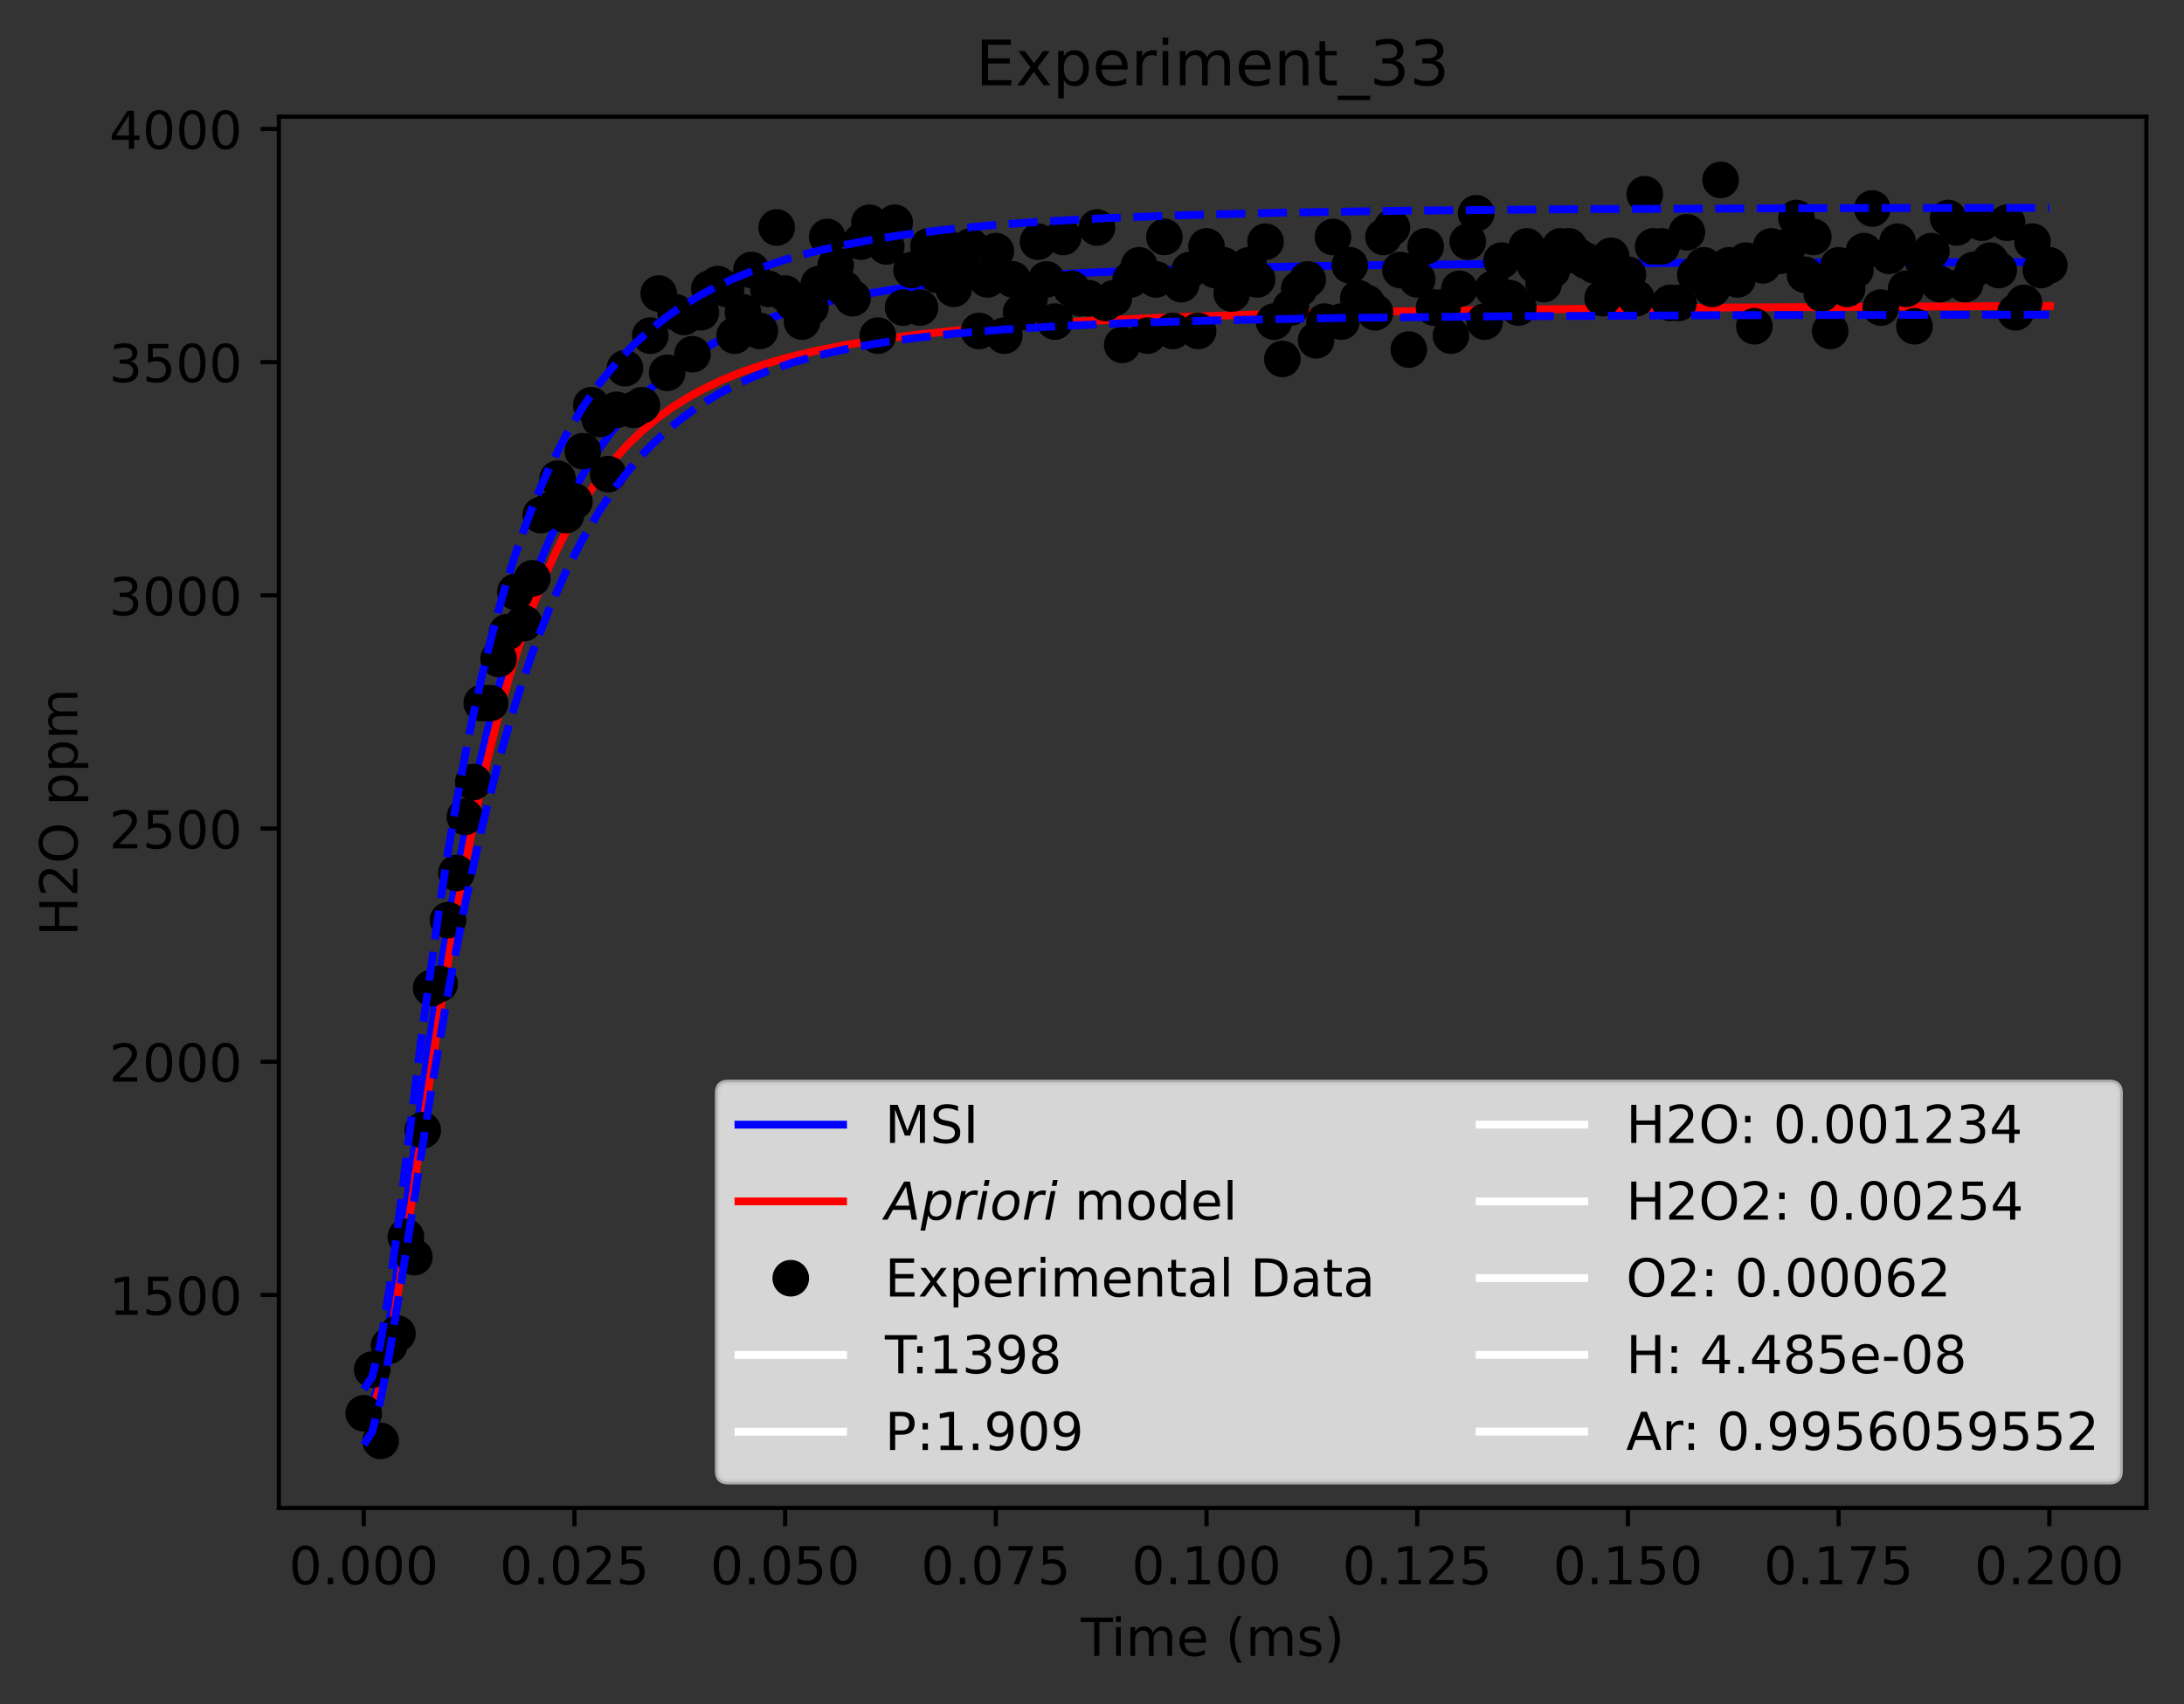<?xml version="1.0" encoding="utf-8" standalone="no"?>
<!DOCTYPE svg PUBLIC "-//W3C//DTD SVG 1.1//EN"
  "http://www.w3.org/Graphics/SVG/1.1/DTD/svg11.dtd">
<!-- Created with matplotlib (https://matplotlib.org/) -->
<svg height="325.986pt" version="1.1" viewBox="0 0 417.648 325.986" width="417.648pt" xmlns="http://www.w3.org/2000/svg" xmlns:xlink="http://www.w3.org/1999/xlink">
 <rect x="0" y="0" width="417.648" height="325.986" fill="#333333" stroke="none"/>
 <defs>
  <style type="text/css">*{stroke-linecap:butt;stroke-linejoin:round;}</style>
 </defs>
 <g id="figure_1">
  <g id="patch_1">
   <path d="M 0 325.986 
L 417.648 325.986 
L 417.648 0 
L 0 0 
z
" style="fill:none;"/>
  </g>
  <g id="axes_1">
   <g id="patch_2">
    <path d="M 53.328 288.43 
L 410.448 288.43 
L 410.448 22.318 
L 53.328 22.318 
z
" style="fill:none;"/>
   </g>
   <g id="matplotlib.axis_1">
    <g id="xtick_1">
     <g id="line2d_1">
      <defs>
       <path d="M 0 0 
L 0 3.5 
" id="m981da19dd2" style="stroke:#000000;stroke-width:0.8;"/>
      </defs>
      <g>
       <use style="stroke:#000000;stroke-width:0.8;" x="69.561" xlink:href="#m981da19dd2" y="288.43"/>
      </g>
     </g>
     <g id="text_1">
      <!-- 0.000 -->
      <g transform="translate(55.247 303.029)scale(0.1 -0.1)">
       <defs>
        <path d="M 31.781 66.406 
Q 24.172 66.406 20.328 58.906 
Q 16.5 51.422 16.5 36.375 
Q 16.5 21.391 20.328 13.891 
Q 24.172 6.391 31.781 6.391 
Q 39.453 6.391 43.281 13.891 
Q 47.125 21.391 47.125 36.375 
Q 47.125 51.422 43.281 58.906 
Q 39.453 66.406 31.781 66.406 
z
M 31.781 74.219 
Q 44.047 74.219 50.516 64.516 
Q 56.984 54.828 56.984 36.375 
Q 56.984 17.969 50.516 8.266 
Q 44.047 -1.422 31.781 -1.422 
Q 19.531 -1.422 13.062 8.266 
Q 6.594 17.969 6.594 36.375 
Q 6.594 54.828 13.062 64.516 
Q 19.531 74.219 31.781 74.219 
z
" id="DejaVuSans-48"/>
        <path d="M 10.688 12.406 
L 21 12.406 
L 21 0 
L 10.688 0 
z
" id="DejaVuSans-46"/>
       </defs>
       <use xlink:href="#DejaVuSans-48"/>
       <use x="63.623" xlink:href="#DejaVuSans-46"/>
       <use x="95.41" xlink:href="#DejaVuSans-48"/>
       <use x="159.033" xlink:href="#DejaVuSans-48"/>
       <use x="222.656" xlink:href="#DejaVuSans-48"/>
      </g>
     </g>
    </g>
    <g id="xtick_2">
     <g id="line2d_2">
      <g>
       <use style="stroke:#000000;stroke-width:0.8;" x="109.852" xlink:href="#m981da19dd2" y="288.43"/>
      </g>
     </g>
     <g id="text_2">
      <!-- 0.025 -->
      <g transform="translate(95.538 303.029)scale(0.1 -0.1)">
       <defs>
        <path d="M 19.188 8.297 
L 53.609 8.297 
L 53.609 0 
L 7.328 0 
L 7.328 8.297 
Q 12.938 14.109 22.625 23.891 
Q 32.328 33.688 34.812 36.531 
Q 39.547 41.844 41.422 45.531 
Q 43.312 49.219 43.312 52.781 
Q 43.312 58.594 39.234 62.25 
Q 35.156 65.922 28.609 65.922 
Q 23.969 65.922 18.812 64.312 
Q 13.672 62.703 7.812 59.422 
L 7.812 69.391 
Q 13.766 71.781 18.938 73 
Q 24.125 74.219 28.422 74.219 
Q 39.75 74.219 46.484 68.547 
Q 53.219 62.891 53.219 53.422 
Q 53.219 48.922 51.531 44.891 
Q 49.859 40.875 45.406 35.406 
Q 44.188 33.984 37.641 27.219 
Q 31.109 20.453 19.188 8.297 
z
" id="DejaVuSans-50"/>
        <path d="M 10.797 72.906 
L 49.516 72.906 
L 49.516 64.594 
L 19.828 64.594 
L 19.828 46.734 
Q 21.969 47.469 24.109 47.828 
Q 26.266 48.188 28.422 48.188 
Q 40.625 48.188 47.75 41.5 
Q 54.891 34.812 54.891 23.391 
Q 54.891 11.625 47.562 5.094 
Q 40.234 -1.422 26.906 -1.422 
Q 22.312 -1.422 17.547 -0.641 
Q 12.797 0.141 7.719 1.703 
L 7.719 11.625 
Q 12.109 9.234 16.797 8.062 
Q 21.484 6.891 26.703 6.891 
Q 35.156 6.891 40.078 11.328 
Q 45.016 15.766 45.016 23.391 
Q 45.016 31 40.078 35.438 
Q 35.156 39.891 26.703 39.891 
Q 22.75 39.891 18.812 39.016 
Q 14.891 38.141 10.797 36.281 
z
" id="DejaVuSans-53"/>
       </defs>
       <use xlink:href="#DejaVuSans-48"/>
       <use x="63.623" xlink:href="#DejaVuSans-46"/>
       <use x="95.41" xlink:href="#DejaVuSans-48"/>
       <use x="159.033" xlink:href="#DejaVuSans-50"/>
       <use x="222.656" xlink:href="#DejaVuSans-53"/>
      </g>
     </g>
    </g>
    <g id="xtick_3">
     <g id="line2d_3">
      <g>
       <use style="stroke:#000000;stroke-width:0.8;" x="150.143" xlink:href="#m981da19dd2" y="288.43"/>
      </g>
     </g>
     <g id="text_3">
      <!-- 0.050 -->
      <g transform="translate(135.829 303.029)scale(0.1 -0.1)">
       <use xlink:href="#DejaVuSans-48"/>
       <use x="63.623" xlink:href="#DejaVuSans-46"/>
       <use x="95.41" xlink:href="#DejaVuSans-48"/>
       <use x="159.033" xlink:href="#DejaVuSans-53"/>
       <use x="222.656" xlink:href="#DejaVuSans-48"/>
      </g>
     </g>
    </g>
    <g id="xtick_4">
     <g id="line2d_4">
      <g>
       <use style="stroke:#000000;stroke-width:0.8;" x="190.435" xlink:href="#m981da19dd2" y="288.43"/>
      </g>
     </g>
     <g id="text_4">
      <!-- 0.075 -->
      <g transform="translate(176.121 303.029)scale(0.1 -0.1)">
       <defs>
        <path d="M 8.203 72.906 
L 55.078 72.906 
L 55.078 68.703 
L 28.609 0 
L 18.312 0 
L 43.219 64.594 
L 8.203 64.594 
z
" id="DejaVuSans-55"/>
       </defs>
       <use xlink:href="#DejaVuSans-48"/>
       <use x="63.623" xlink:href="#DejaVuSans-46"/>
       <use x="95.41" xlink:href="#DejaVuSans-48"/>
       <use x="159.033" xlink:href="#DejaVuSans-55"/>
       <use x="222.656" xlink:href="#DejaVuSans-53"/>
      </g>
     </g>
    </g>
    <g id="xtick_5">
     <g id="line2d_5">
      <g>
       <use style="stroke:#000000;stroke-width:0.8;" x="230.726" xlink:href="#m981da19dd2" y="288.43"/>
      </g>
     </g>
     <g id="text_5">
      <!-- 0.100 -->
      <g transform="translate(216.412 303.029)scale(0.1 -0.1)">
       <defs>
        <path d="M 12.406 8.297 
L 28.516 8.297 
L 28.516 63.922 
L 10.984 60.406 
L 10.984 69.391 
L 28.422 72.906 
L 38.281 72.906 
L 38.281 8.297 
L 54.391 8.297 
L 54.391 0 
L 12.406 0 
z
" id="DejaVuSans-49"/>
       </defs>
       <use xlink:href="#DejaVuSans-48"/>
       <use x="63.623" xlink:href="#DejaVuSans-46"/>
       <use x="95.41" xlink:href="#DejaVuSans-49"/>
       <use x="159.033" xlink:href="#DejaVuSans-48"/>
       <use x="222.656" xlink:href="#DejaVuSans-48"/>
      </g>
     </g>
    </g>
    <g id="xtick_6">
     <g id="line2d_6">
      <g>
       <use style="stroke:#000000;stroke-width:0.8;" x="271.017" xlink:href="#m981da19dd2" y="288.43"/>
      </g>
     </g>
     <g id="text_6">
      <!-- 0.125 -->
      <g transform="translate(256.703 303.029)scale(0.1 -0.1)">
       <use xlink:href="#DejaVuSans-48"/>
       <use x="63.623" xlink:href="#DejaVuSans-46"/>
       <use x="95.41" xlink:href="#DejaVuSans-49"/>
       <use x="159.033" xlink:href="#DejaVuSans-50"/>
       <use x="222.656" xlink:href="#DejaVuSans-53"/>
      </g>
     </g>
    </g>
    <g id="xtick_7">
     <g id="line2d_7">
      <g>
       <use style="stroke:#000000;stroke-width:0.8;" x="311.309" xlink:href="#m981da19dd2" y="288.43"/>
      </g>
     </g>
     <g id="text_7">
      <!-- 0.150 -->
      <g transform="translate(296.995 303.029)scale(0.1 -0.1)">
       <use xlink:href="#DejaVuSans-48"/>
       <use x="63.623" xlink:href="#DejaVuSans-46"/>
       <use x="95.41" xlink:href="#DejaVuSans-49"/>
       <use x="159.033" xlink:href="#DejaVuSans-53"/>
       <use x="222.656" xlink:href="#DejaVuSans-48"/>
      </g>
     </g>
    </g>
    <g id="xtick_8">
     <g id="line2d_8">
      <g>
       <use style="stroke:#000000;stroke-width:0.8;" x="351.6" xlink:href="#m981da19dd2" y="288.43"/>
      </g>
     </g>
     <g id="text_8">
      <!-- 0.175 -->
      <g transform="translate(337.286 303.029)scale(0.1 -0.1)">
       <use xlink:href="#DejaVuSans-48"/>
       <use x="63.623" xlink:href="#DejaVuSans-46"/>
       <use x="95.41" xlink:href="#DejaVuSans-49"/>
       <use x="159.033" xlink:href="#DejaVuSans-55"/>
       <use x="222.656" xlink:href="#DejaVuSans-53"/>
      </g>
     </g>
    </g>
    <g id="xtick_9">
     <g id="line2d_9">
      <g>
       <use style="stroke:#000000;stroke-width:0.8;" x="391.891" xlink:href="#m981da19dd2" y="288.43"/>
      </g>
     </g>
     <g id="text_9">
      <!-- 0.200 -->
      <g transform="translate(377.577 303.029)scale(0.1 -0.1)">
       <use xlink:href="#DejaVuSans-48"/>
       <use x="63.623" xlink:href="#DejaVuSans-46"/>
       <use x="95.41" xlink:href="#DejaVuSans-50"/>
       <use x="159.033" xlink:href="#DejaVuSans-48"/>
       <use x="222.656" xlink:href="#DejaVuSans-48"/>
      </g>
     </g>
    </g>
    <g id="text_10">
     <!-- Time (ms) -->
     <g transform="translate(206.689 316.707)scale(0.1 -0.1)">
      <defs>
       <path d="M -0.297 72.906 
L 61.375 72.906 
L 61.375 64.594 
L 35.5 64.594 
L 35.5 0 
L 25.594 0 
L 25.594 64.594 
L -0.297 64.594 
z
" id="DejaVuSans-84"/>
       <path d="M 9.422 54.688 
L 18.406 54.688 
L 18.406 0 
L 9.422 0 
z
M 9.422 75.984 
L 18.406 75.984 
L 18.406 64.594 
L 9.422 64.594 
z
" id="DejaVuSans-105"/>
       <path d="M 52 44.188 
Q 55.375 50.25 60.062 53.125 
Q 64.75 56 71.094 56 
Q 79.641 56 84.281 50.016 
Q 88.922 44.047 88.922 33.016 
L 88.922 0 
L 79.891 0 
L 79.891 32.719 
Q 79.891 40.578 77.094 44.375 
Q 74.312 48.188 68.609 48.188 
Q 61.625 48.188 57.562 43.547 
Q 53.516 38.922 53.516 30.906 
L 53.516 0 
L 44.484 0 
L 44.484 32.719 
Q 44.484 40.625 41.703 44.406 
Q 38.922 48.188 33.109 48.188 
Q 26.219 48.188 22.156 43.531 
Q 18.109 38.875 18.109 30.906 
L 18.109 0 
L 9.078 0 
L 9.078 54.688 
L 18.109 54.688 
L 18.109 46.188 
Q 21.188 51.219 25.484 53.609 
Q 29.781 56 35.688 56 
Q 41.656 56 45.828 52.969 
Q 50 49.953 52 44.188 
z
" id="DejaVuSans-109"/>
       <path d="M 56.203 29.594 
L 56.203 25.203 
L 14.891 25.203 
Q 15.484 15.922 20.484 11.062 
Q 25.484 6.203 34.422 6.203 
Q 39.594 6.203 44.453 7.469 
Q 49.312 8.734 54.109 11.281 
L 54.109 2.781 
Q 49.266 0.734 44.188 -0.344 
Q 39.109 -1.422 33.891 -1.422 
Q 20.797 -1.422 13.156 6.188 
Q 5.516 13.812 5.516 26.812 
Q 5.516 40.234 12.766 48.109 
Q 20.016 56 32.328 56 
Q 43.359 56 49.781 48.891 
Q 56.203 41.797 56.203 29.594 
z
M 47.219 32.234 
Q 47.125 39.594 43.094 43.984 
Q 39.062 48.391 32.422 48.391 
Q 24.906 48.391 20.391 44.141 
Q 15.875 39.891 15.188 32.172 
z
" id="DejaVuSans-101"/>
       <path id="DejaVuSans-32"/>
       <path d="M 31 75.875 
Q 24.469 64.656 21.281 53.656 
Q 18.109 42.672 18.109 31.391 
Q 18.109 20.125 21.312 9.062 
Q 24.516 -2 31 -13.188 
L 23.188 -13.188 
Q 15.875 -1.703 12.234 9.375 
Q 8.594 20.453 8.594 31.391 
Q 8.594 42.281 12.203 53.312 
Q 15.828 64.359 23.188 75.875 
z
" id="DejaVuSans-40"/>
       <path d="M 44.281 53.078 
L 44.281 44.578 
Q 40.484 46.531 36.375 47.5 
Q 32.281 48.484 27.875 48.484 
Q 21.188 48.484 17.844 46.438 
Q 14.5 44.391 14.5 40.281 
Q 14.5 37.156 16.891 35.375 
Q 19.281 33.594 26.516 31.984 
L 29.594 31.297 
Q 39.156 29.25 43.188 25.516 
Q 47.219 21.781 47.219 15.094 
Q 47.219 7.469 41.188 3.016 
Q 35.156 -1.422 24.609 -1.422 
Q 20.219 -1.422 15.453 -0.562 
Q 10.688 0.297 5.422 2 
L 5.422 11.281 
Q 10.406 8.688 15.234 7.391 
Q 20.062 6.109 24.812 6.109 
Q 31.156 6.109 34.562 8.281 
Q 37.984 10.453 37.984 14.406 
Q 37.984 18.062 35.516 20.016 
Q 33.062 21.969 24.703 23.781 
L 21.578 24.516 
Q 13.234 26.266 9.516 29.906 
Q 5.812 33.547 5.812 39.891 
Q 5.812 47.609 11.281 51.797 
Q 16.75 56 26.812 56 
Q 31.781 56 36.172 55.266 
Q 40.578 54.547 44.281 53.078 
z
" id="DejaVuSans-115"/>
       <path d="M 8.016 75.875 
L 15.828 75.875 
Q 23.141 64.359 26.781 53.312 
Q 30.422 42.281 30.422 31.391 
Q 30.422 20.453 26.781 9.375 
Q 23.141 -1.703 15.828 -13.188 
L 8.016 -13.188 
Q 14.5 -2 17.703 9.062 
Q 20.906 20.125 20.906 31.391 
Q 20.906 42.672 17.703 53.656 
Q 14.5 64.656 8.016 75.875 
z
" id="DejaVuSans-41"/>
      </defs>
      <use xlink:href="#DejaVuSans-84"/>
      <use x="57.959" xlink:href="#DejaVuSans-105"/>
      <use x="85.742" xlink:href="#DejaVuSans-109"/>
      <use x="183.154" xlink:href="#DejaVuSans-101"/>
      <use x="244.678" xlink:href="#DejaVuSans-32"/>
      <use x="276.465" xlink:href="#DejaVuSans-40"/>
      <use x="315.479" xlink:href="#DejaVuSans-109"/>
      <use x="412.891" xlink:href="#DejaVuSans-115"/>
      <use x="464.99" xlink:href="#DejaVuSans-41"/>
     </g>
    </g>
   </g>
   <g id="matplotlib.axis_2">
    <g id="ytick_1">
     <g id="line2d_10">
      <defs>
       <path d="M 0 0 
L -3.5 0 
" id="m4798b17d1e" style="stroke:#000000;stroke-width:0.8;"/>
      </defs>
      <g>
       <use style="stroke:#000000;stroke-width:0.8;" x="53.328" xlink:href="#m4798b17d1e" y="247.689"/>
      </g>
     </g>
     <g id="text_11">
      <!-- 1500 -->
      <g transform="translate(20.878 251.488)scale(0.1 -0.1)">
       <use xlink:href="#DejaVuSans-49"/>
       <use x="63.623" xlink:href="#DejaVuSans-53"/>
       <use x="127.246" xlink:href="#DejaVuSans-48"/>
       <use x="190.869" xlink:href="#DejaVuSans-48"/>
      </g>
     </g>
    </g>
    <g id="ytick_2">
     <g id="line2d_11">
      <g>
       <use style="stroke:#000000;stroke-width:0.8;" x="53.328" xlink:href="#m4798b17d1e" y="203.086"/>
      </g>
     </g>
     <g id="text_12">
      <!-- 2000 -->
      <g transform="translate(20.878 206.885)scale(0.1 -0.1)">
       <use xlink:href="#DejaVuSans-50"/>
       <use x="63.623" xlink:href="#DejaVuSans-48"/>
       <use x="127.246" xlink:href="#DejaVuSans-48"/>
       <use x="190.869" xlink:href="#DejaVuSans-48"/>
      </g>
     </g>
    </g>
    <g id="ytick_3">
     <g id="line2d_12">
      <g>
       <use style="stroke:#000000;stroke-width:0.8;" x="53.328" xlink:href="#m4798b17d1e" y="158.482"/>
      </g>
     </g>
     <g id="text_13">
      <!-- 2500 -->
      <g transform="translate(20.878 162.282)scale(0.1 -0.1)">
       <use xlink:href="#DejaVuSans-50"/>
       <use x="63.623" xlink:href="#DejaVuSans-53"/>
       <use x="127.246" xlink:href="#DejaVuSans-48"/>
       <use x="190.869" xlink:href="#DejaVuSans-48"/>
      </g>
     </g>
    </g>
    <g id="ytick_4">
     <g id="line2d_13">
      <g>
       <use style="stroke:#000000;stroke-width:0.8;" x="53.328" xlink:href="#m4798b17d1e" y="113.879"/>
      </g>
     </g>
     <g id="text_14">
      <!-- 3000 -->
      <g transform="translate(20.878 117.678)scale(0.1 -0.1)">
       <defs>
        <path d="M 40.578 39.312 
Q 47.656 37.797 51.625 33 
Q 55.609 28.219 55.609 21.188 
Q 55.609 10.406 48.188 4.484 
Q 40.766 -1.422 27.094 -1.422 
Q 22.516 -1.422 17.656 -0.516 
Q 12.797 0.391 7.625 2.203 
L 7.625 11.719 
Q 11.719 9.328 16.594 8.109 
Q 21.484 6.891 26.812 6.891 
Q 36.078 6.891 40.938 10.547 
Q 45.797 14.203 45.797 21.188 
Q 45.797 27.641 41.281 31.266 
Q 36.766 34.906 28.719 34.906 
L 20.219 34.906 
L 20.219 43.016 
L 29.109 43.016 
Q 36.375 43.016 40.234 45.922 
Q 44.094 48.828 44.094 54.297 
Q 44.094 59.906 40.109 62.906 
Q 36.141 65.922 28.719 65.922 
Q 24.656 65.922 20.016 65.031 
Q 15.375 64.156 9.812 62.312 
L 9.812 71.094 
Q 15.438 72.656 20.344 73.438 
Q 25.25 74.219 29.594 74.219 
Q 40.828 74.219 47.359 69.109 
Q 53.906 64.016 53.906 55.328 
Q 53.906 49.266 50.438 45.094 
Q 46.969 40.922 40.578 39.312 
z
" id="DejaVuSans-51"/>
       </defs>
       <use xlink:href="#DejaVuSans-51"/>
       <use x="63.623" xlink:href="#DejaVuSans-48"/>
       <use x="127.246" xlink:href="#DejaVuSans-48"/>
       <use x="190.869" xlink:href="#DejaVuSans-48"/>
      </g>
     </g>
    </g>
    <g id="ytick_5">
     <g id="line2d_14">
      <g>
       <use style="stroke:#000000;stroke-width:0.8;" x="53.328" xlink:href="#m4798b17d1e" y="69.276"/>
      </g>
     </g>
     <g id="text_15">
      <!-- 3500 -->
      <g transform="translate(20.878 73.075)scale(0.1 -0.1)">
       <use xlink:href="#DejaVuSans-51"/>
       <use x="63.623" xlink:href="#DejaVuSans-53"/>
       <use x="127.246" xlink:href="#DejaVuSans-48"/>
       <use x="190.869" xlink:href="#DejaVuSans-48"/>
      </g>
     </g>
    </g>
    <g id="ytick_6">
     <g id="line2d_15">
      <g>
       <use style="stroke:#000000;stroke-width:0.8;" x="53.328" xlink:href="#m4798b17d1e" y="24.673"/>
      </g>
     </g>
     <g id="text_16">
      <!-- 4000 -->
      <g transform="translate(20.878 28.472)scale(0.1 -0.1)">
       <defs>
        <path d="M 37.797 64.312 
L 12.891 25.391 
L 37.797 25.391 
z
M 35.203 72.906 
L 47.609 72.906 
L 47.609 25.391 
L 58.016 25.391 
L 58.016 17.188 
L 47.609 17.188 
L 47.609 0 
L 37.797 0 
L 37.797 17.188 
L 4.891 17.188 
L 4.891 26.703 
z
" id="DejaVuSans-52"/>
       </defs>
       <use xlink:href="#DejaVuSans-52"/>
       <use x="63.623" xlink:href="#DejaVuSans-48"/>
       <use x="127.246" xlink:href="#DejaVuSans-48"/>
       <use x="190.869" xlink:href="#DejaVuSans-48"/>
      </g>
     </g>
    </g>
    <g id="text_17">
     <!-- H2O ppm -->
     <g transform="translate(14.798 179.059)rotate(-90)scale(0.1 -0.1)">
      <defs>
       <path d="M 9.812 72.906 
L 19.672 72.906 
L 19.672 43.016 
L 55.516 43.016 
L 55.516 72.906 
L 65.375 72.906 
L 65.375 0 
L 55.516 0 
L 55.516 34.719 
L 19.672 34.719 
L 19.672 0 
L 9.812 0 
z
" id="DejaVuSans-72"/>
       <path d="M 39.406 66.219 
Q 28.656 66.219 22.328 58.203 
Q 16.016 50.203 16.016 36.375 
Q 16.016 22.609 22.328 14.594 
Q 28.656 6.594 39.406 6.594 
Q 50.141 6.594 56.422 14.594 
Q 62.703 22.609 62.703 36.375 
Q 62.703 50.203 56.422 58.203 
Q 50.141 66.219 39.406 66.219 
z
M 39.406 74.219 
Q 54.734 74.219 63.906 63.938 
Q 73.094 53.656 73.094 36.375 
Q 73.094 19.141 63.906 8.859 
Q 54.734 -1.422 39.406 -1.422 
Q 24.031 -1.422 14.812 8.828 
Q 5.609 19.094 5.609 36.375 
Q 5.609 53.656 14.812 63.938 
Q 24.031 74.219 39.406 74.219 
z
" id="DejaVuSans-79"/>
       <path d="M 18.109 8.203 
L 18.109 -20.797 
L 9.078 -20.797 
L 9.078 54.688 
L 18.109 54.688 
L 18.109 46.391 
Q 20.953 51.266 25.266 53.625 
Q 29.594 56 35.594 56 
Q 45.562 56 51.781 48.094 
Q 58.016 40.188 58.016 27.297 
Q 58.016 14.406 51.781 6.484 
Q 45.562 -1.422 35.594 -1.422 
Q 29.594 -1.422 25.266 0.953 
Q 20.953 3.328 18.109 8.203 
z
M 48.688 27.297 
Q 48.688 37.203 44.609 42.844 
Q 40.531 48.484 33.406 48.484 
Q 26.266 48.484 22.188 42.844 
Q 18.109 37.203 18.109 27.297 
Q 18.109 17.391 22.188 11.75 
Q 26.266 6.109 33.406 6.109 
Q 40.531 6.109 44.609 11.75 
Q 48.688 17.391 48.688 27.297 
z
" id="DejaVuSans-112"/>
      </defs>
      <use xlink:href="#DejaVuSans-72"/>
      <use x="75.195" xlink:href="#DejaVuSans-50"/>
      <use x="138.818" xlink:href="#DejaVuSans-79"/>
      <use x="217.529" xlink:href="#DejaVuSans-32"/>
      <use x="249.316" xlink:href="#DejaVuSans-112"/>
      <use x="312.793" xlink:href="#DejaVuSans-112"/>
      <use x="376.27" xlink:href="#DejaVuSans-109"/>
     </g>
    </g>
   </g>
   <g id="line2d_16">
    <path clip-path="url(#p0e8391727a)" d="M 69.561 271.17 
L 69.887 271.062 
L 70.26 270.685 
L 70.733 269.844 
L 71.298 268.363 
L 72.024 265.785 
L 72.912 261.76 
L 74.083 255.274 
L 75.665 245.05 
L 78.226 226.777 
L 82.081 199.487 
L 84.651 182.956 
L 87.037 169.12 
L 89.239 157.636 
L 91.314 147.88 
L 93.339 139.272 
L 95.515 130.931 
L 97.691 123.441 
L 99.941 116.497 
L 102.259 110.1 
L 104.498 104.571 
L 106.771 99.533 
L 109.278 94.578 
L 111.739 90.253 
L 114.2 86.4 
L 116.661 82.963 
L 119.123 79.893 
L 121.75 76.974 
L 124.29 74.463 
L 127.313 71.821 
L 130.294 69.538 
L 133.596 67.331 
L 136.518 65.621 
L 140.257 63.719 
L 144.709 61.806 
L 148.625 60.385 
L 153.521 58.892 
L 158.417 57.654 
L 164.292 56.439 
L 170.167 55.456 
L 177.022 54.534 
L 184.855 53.706 
L 194.647 52.919 
L 206.398 52.227 
L 220.106 51.654 
L 237.732 51.153 
L 260.257 50.747 
L 291.149 50.431 
L 336.155 50.217 
L 394.215 50.127 
L 394.215 50.127 
" style="fill:none;stroke:#0000ff;stroke-linecap:square;stroke-width:1.5;"/>
   </g>
   <g id="line2d_17">
    <path clip-path="url(#p0e8391727a)" d="M 69.561 271.418 
L 69.924 271.319 
L 70.314 270.997 
L 70.829 270.251 
L 71.434 268.947 
L 72.159 266.827 
L 73.005 263.669 
L 74.092 258.679 
L 75.422 251.428 
L 77.114 240.892 
L 80.028 221.063 
L 84.036 194.097 
L 86.428 179.406 
L 88.638 167.063 
L 90.849 155.93 
L 93.059 145.963 
L 95.269 137.078 
L 97.479 129.178 
L 99.569 122.525 
L 101.836 116.108 
L 104.102 110.429 
L 106.369 105.402 
L 108.636 100.949 
L 110.994 96.849 
L 113.157 93.512 
L 115.566 90.21 
L 117.588 87.739 
L 120.099 85 
L 122.801 82.415 
L 125.564 80.103 
L 128.561 77.92 
L 131.479 76.072 
L 134.397 74.456 
L 138.045 72.711 
L 141.693 71.222 
L 146.07 69.71 
L 150.448 68.44 
L 155.555 67.202 
L 161.391 66.037 
L 167.957 64.971 
L 175.253 64.013 
L 184.008 63.097 
L 194.221 62.26 
L 206.624 61.481 
L 221.243 60.795 
L 238.825 60.193 
L 261.366 59.654 
L 289.631 59.209 
L 328.165 58.839 
L 384.287 58.551 
L 392.027 58.524 
L 392.027 58.524 
" style="fill:none;stroke:#ff0000;stroke-linecap:square;stroke-width:1.5;"/>
   </g>
   <g id="line2d_18">
    <defs>
     <path d="M 0 3 
C 0.796 3 1.559 2.684 2.121 2.121 
C 2.684 1.559 3 0.796 3 0 
C 3 -0.796 2.684 -1.559 2.121 -2.121 
C 1.559 -2.684 0.796 -3 0 -3 
C -0.796 -3 -1.559 -2.684 -2.121 -2.121 
C -2.684 -1.559 -3 -0.796 -3 0 
C -3 0.796 -2.684 1.559 -2.121 2.121 
C -1.559 2.684 -0.796 3 0 3 
z
" id="m392bbe9fd4" style="stroke:#000000;"/>
    </defs>
    <g clip-path="url(#p0e8391727a)">
     <use style="stroke:#000000;" x="69.561" xlink:href="#m392bbe9fd4" y="270.329"/>
     <use style="stroke:#000000;" x="71.173" xlink:href="#m392bbe9fd4" y="261.971"/>
     <use style="stroke:#000000;" x="72.784" xlink:href="#m392bbe9fd4" y="275.61"/>
     <use style="stroke:#000000;" x="74.396" xlink:href="#m392bbe9fd4" y="257.394"/>
     <use style="stroke:#000000;" x="76.007" xlink:href="#m392bbe9fd4" y="255.102"/>
     <use style="stroke:#000000;" x="77.619" xlink:href="#m392bbe9fd4" y="236.574"/>
     <use style="stroke:#000000;" x="79.231" xlink:href="#m392bbe9fd4" y="240.454"/>
     <use style="stroke:#000000;" x="80.842" xlink:href="#m392bbe9fd4" y="216.181"/>
     <use style="stroke:#000000;" x="82.454" xlink:href="#m392bbe9fd4" y="189"/>
     <use style="stroke:#000000;" x="84.066" xlink:href="#m392bbe9fd4" y="188.197"/>
     <use style="stroke:#000000;" x="85.677" xlink:href="#m392bbe9fd4" y="176.003"/>
     <use style="stroke:#000000;" x="87.289" xlink:href="#m392bbe9fd4" y="166.984"/>
     <use style="stroke:#000000;" x="88.901" xlink:href="#m392bbe9fd4" y="156.243"/>
     <use style="stroke:#000000;" x="90.512" xlink:href="#m392bbe9fd4" y="149.589"/>
     <use style="stroke:#000000;" x="92.124" xlink:href="#m392bbe9fd4" y="134.486"/>
     <use style="stroke:#000000;" x="93.736" xlink:href="#m392bbe9fd4" y="134.486"/>
     <use style="stroke:#000000;" x="95.347" xlink:href="#m392bbe9fd4" y="126.02"/>
     <use style="stroke:#000000;" x="96.959" xlink:href="#m392bbe9fd4" y="120.909"/>
     <use style="stroke:#000000;" x="98.571" xlink:href="#m392bbe9fd4" y="113.201"/>
     <use style="stroke:#000000;" x="100.182" xlink:href="#m392bbe9fd4" y="119.196"/>
     <use style="stroke:#000000;" x="101.794" xlink:href="#m392bbe9fd4" y="110.623"/>
     <use style="stroke:#000000;" x="103.406" xlink:href="#m392bbe9fd4" y="98.527"/>
     <use style="stroke:#000000;" x="105.017" xlink:href="#m392bbe9fd4" y="97.653"/>
     <use style="stroke:#000000;" x="106.629" xlink:href="#m392bbe9fd4" y="91.56"/>
     <use style="stroke:#000000;" x="108.241" xlink:href="#m392bbe9fd4" y="98.527"/>
     <use style="stroke:#000000;" x="109.852" xlink:href="#m392bbe9fd4" y="95.913"/>
     <use style="stroke:#000000;" x="111.464" xlink:href="#m392bbe9fd4" y="86.305"/>
     <use style="stroke:#000000;" x="113.075" xlink:href="#m392bbe9fd4" y="77.51"/>
     <use style="stroke:#000000;" x="114.687" xlink:href="#m392bbe9fd4" y="80.159"/>
     <use style="stroke:#000000;" x="116.299" xlink:href="#m392bbe9fd4" y="90.686"/>
     <use style="stroke:#000000;" x="117.91" xlink:href="#m392bbe9fd4" y="78.393"/>
     <use style="stroke:#000000;" x="119.522" xlink:href="#m392bbe9fd4" y="70.427"/>
     <use style="stroke:#000000;" x="121.134" xlink:href="#m392bbe9fd4" y="78.393"/>
     <use style="stroke:#000000;" x="122.745" xlink:href="#m392bbe9fd4" y="77.51"/>
     <use style="stroke:#000000;" x="124.357" xlink:href="#m392bbe9fd4" y="64.2"/>
     <use style="stroke:#000000;" x="125.969" xlink:href="#m392bbe9fd4" y="56.145"/>
     <use style="stroke:#000000;" x="127.58" xlink:href="#m392bbe9fd4" y="71.31"/>
     <use style="stroke:#000000;" x="129.192" xlink:href="#m392bbe9fd4" y="59.731"/>
     <use style="stroke:#000000;" x="130.804" xlink:href="#m392bbe9fd4" y="60.623"/>
     <use style="stroke:#000000;" x="132.415" xlink:href="#m392bbe9fd4" y="67.759"/>
     <use style="stroke:#000000;" x="134.027" xlink:href="#m392bbe9fd4" y="59.731"/>
     <use style="stroke:#000000;" x="135.639" xlink:href="#m392bbe9fd4" y="55.244"/>
     <use style="stroke:#000000;" x="137.25" xlink:href="#m392bbe9fd4" y="54.343"/>
     <use style="stroke:#000000;" x="138.862" xlink:href="#m392bbe9fd4" y="55.244"/>
     <use style="stroke:#000000;" x="140.474" xlink:href="#m392bbe9fd4" y="64.2"/>
     <use style="stroke:#000000;" x="142.085" xlink:href="#m392bbe9fd4" y="59.731"/>
     <use style="stroke:#000000;" x="143.697" xlink:href="#m392bbe9fd4" y="51.649"/>
     <use style="stroke:#000000;" x="145.309" xlink:href="#m392bbe9fd4" y="63.308"/>
     <use style="stroke:#000000;" x="146.92" xlink:href="#m392bbe9fd4" y="55.244"/>
     <use style="stroke:#000000;" x="148.532" xlink:href="#m392bbe9fd4" y="43.513"/>
     <use style="stroke:#000000;" x="150.143" xlink:href="#m392bbe9fd4" y="56.145"/>
     <use style="stroke:#000000;" x="151.755" xlink:href="#m392bbe9fd4" y="57.938"/>
     <use style="stroke:#000000;" x="153.367" xlink:href="#m392bbe9fd4" y="61.515"/>
     <use style="stroke:#000000;" x="154.978" xlink:href="#m392bbe9fd4" y="58.83"/>
     <use style="stroke:#000000;" x="156.59" xlink:href="#m392bbe9fd4" y="54.343"/>
     <use style="stroke:#000000;" x="158.202" xlink:href="#m392bbe9fd4" y="45.324"/>
     <use style="stroke:#000000;" x="159.813" xlink:href="#m392bbe9fd4" y="50.748"/>
     <use style="stroke:#000000;" x="161.425" xlink:href="#m392bbe9fd4" y="55.244"/>
     <use style="stroke:#000000;" x="163.037" xlink:href="#m392bbe9fd4" y="57.037"/>
     <use style="stroke:#000000;" x="164.648" xlink:href="#m392bbe9fd4" y="46.225"/>
     <use style="stroke:#000000;" x="166.26" xlink:href="#m392bbe9fd4" y="42.603"/>
     <use style="stroke:#000000;" x="167.872" xlink:href="#m392bbe9fd4" y="64.2"/>
     <use style="stroke:#000000;" x="169.483" xlink:href="#m392bbe9fd4" y="47.135"/>
     <use style="stroke:#000000;" x="171.095" xlink:href="#m392bbe9fd4" y="42.603"/>
     <use style="stroke:#000000;" x="172.707" xlink:href="#m392bbe9fd4" y="58.83"/>
     <use style="stroke:#000000;" x="174.318" xlink:href="#m392bbe9fd4" y="51.649"/>
     <use style="stroke:#000000;" x="175.93" xlink:href="#m392bbe9fd4" y="58.83"/>
     <use style="stroke:#000000;" x="177.542" xlink:href="#m392bbe9fd4" y="47.135"/>
     <use style="stroke:#000000;" x="179.153" xlink:href="#m392bbe9fd4" y="52.55"/>
     <use style="stroke:#000000;" x="180.765" xlink:href="#m392bbe9fd4" y="47.135"/>
     <use style="stroke:#000000;" x="182.377" xlink:href="#m392bbe9fd4" y="55.244"/>
     <use style="stroke:#000000;" x="183.988" xlink:href="#m392bbe9fd4" y="50.748"/>
     <use style="stroke:#000000;" x="185.6" xlink:href="#m392bbe9fd4" y="47.135"/>
     <use style="stroke:#000000;" x="187.211" xlink:href="#m392bbe9fd4" y="63.308"/>
     <use style="stroke:#000000;" x="188.823" xlink:href="#m392bbe9fd4" y="53.442"/>
     <use style="stroke:#000000;" x="190.435" xlink:href="#m392bbe9fd4" y="48.036"/>
     <use style="stroke:#000000;" x="192.046" xlink:href="#m392bbe9fd4" y="64.2"/>
     <use style="stroke:#000000;" x="193.658" xlink:href="#m392bbe9fd4" y="53.442"/>
     <use style="stroke:#000000;" x="195.27" xlink:href="#m392bbe9fd4" y="59.731"/>
     <use style="stroke:#000000;" x="196.881" xlink:href="#m392bbe9fd4" y="57.037"/>
     <use style="stroke:#000000;" x="198.493" xlink:href="#m392bbe9fd4" y="46.225"/>
     <use style="stroke:#000000;" x="200.105" xlink:href="#m392bbe9fd4" y="53.442"/>
     <use style="stroke:#000000;" x="201.716" xlink:href="#m392bbe9fd4" y="61.515"/>
     <use style="stroke:#000000;" x="203.328" xlink:href="#m392bbe9fd4" y="45.324"/>
     <use style="stroke:#000000;" x="204.94" xlink:href="#m392bbe9fd4" y="55.244"/>
     <use style="stroke:#000000;" x="206.551" xlink:href="#m392bbe9fd4" y="57.037"/>
     <use style="stroke:#000000;" x="208.163" xlink:href="#m392bbe9fd4" y="57.037"/>
     <use style="stroke:#000000;" x="209.775" xlink:href="#m392bbe9fd4" y="43.513"/>
     <use style="stroke:#000000;" x="211.386" xlink:href="#m392bbe9fd4" y="57.938"/>
     <use style="stroke:#000000;" x="212.998" xlink:href="#m392bbe9fd4" y="57.037"/>
     <use style="stroke:#000000;" x="214.61" xlink:href="#m392bbe9fd4" y="65.975"/>
     <use style="stroke:#000000;" x="216.221" xlink:href="#m392bbe9fd4" y="53.442"/>
     <use style="stroke:#000000;" x="217.833" xlink:href="#m392bbe9fd4" y="50.748"/>
     <use style="stroke:#000000;" x="219.445" xlink:href="#m392bbe9fd4" y="64.2"/>
     <use style="stroke:#000000;" x="221.056" xlink:href="#m392bbe9fd4" y="53.442"/>
     <use style="stroke:#000000;" x="222.668" xlink:href="#m392bbe9fd4" y="45.324"/>
     <use style="stroke:#000000;" x="224.279" xlink:href="#m392bbe9fd4" y="63.308"/>
     <use style="stroke:#000000;" x="225.891" xlink:href="#m392bbe9fd4" y="54.343"/>
     <use style="stroke:#000000;" x="227.503" xlink:href="#m392bbe9fd4" y="51.649"/>
     <use style="stroke:#000000;" x="229.114" xlink:href="#m392bbe9fd4" y="63.308"/>
     <use style="stroke:#000000;" x="230.726" xlink:href="#m392bbe9fd4" y="47.135"/>
     <use style="stroke:#000000;" x="232.338" xlink:href="#m392bbe9fd4" y="51.649"/>
     <use style="stroke:#000000;" x="233.949" xlink:href="#m392bbe9fd4" y="50.748"/>
     <use style="stroke:#000000;" x="235.561" xlink:href="#m392bbe9fd4" y="56.145"/>
     <use style="stroke:#000000;" x="237.173" xlink:href="#m392bbe9fd4" y="51.649"/>
     <use style="stroke:#000000;" x="238.784" xlink:href="#m392bbe9fd4" y="50.748"/>
     <use style="stroke:#000000;" x="240.396" xlink:href="#m392bbe9fd4" y="53.442"/>
     <use style="stroke:#000000;" x="242.008" xlink:href="#m392bbe9fd4" y="46.225"/>
     <use style="stroke:#000000;" x="243.619" xlink:href="#m392bbe9fd4" y="61.515"/>
     <use style="stroke:#000000;" x="245.231" xlink:href="#m392bbe9fd4" y="68.652"/>
     <use style="stroke:#000000;" x="246.843" xlink:href="#m392bbe9fd4" y="58.83"/>
     <use style="stroke:#000000;" x="248.454" xlink:href="#m392bbe9fd4" y="55.244"/>
     <use style="stroke:#000000;" x="250.066" xlink:href="#m392bbe9fd4" y="53.442"/>
     <use style="stroke:#000000;" x="251.678" xlink:href="#m392bbe9fd4" y="65.092"/>
     <use style="stroke:#000000;" x="253.289" xlink:href="#m392bbe9fd4" y="61.515"/>
     <use style="stroke:#000000;" x="254.901" xlink:href="#m392bbe9fd4" y="45.324"/>
     <use style="stroke:#000000;" x="256.513" xlink:href="#m392bbe9fd4" y="61.515"/>
     <use style="stroke:#000000;" x="258.124" xlink:href="#m392bbe9fd4" y="50.748"/>
     <use style="stroke:#000000;" x="259.736" xlink:href="#m392bbe9fd4" y="57.037"/>
     <use style="stroke:#000000;" x="261.347" xlink:href="#m392bbe9fd4" y="57.938"/>
     <use style="stroke:#000000;" x="262.959" xlink:href="#m392bbe9fd4" y="59.731"/>
     <use style="stroke:#000000;" x="264.571" xlink:href="#m392bbe9fd4" y="45.324"/>
     <use style="stroke:#000000;" x="266.182" xlink:href="#m392bbe9fd4" y="43.513"/>
     <use style="stroke:#000000;" x="267.794" xlink:href="#m392bbe9fd4" y="51.649"/>
     <use style="stroke:#000000;" x="269.406" xlink:href="#m392bbe9fd4" y="66.867"/>
     <use style="stroke:#000000;" x="271.017" xlink:href="#m392bbe9fd4" y="53.442"/>
     <use style="stroke:#000000;" x="272.629" xlink:href="#m392bbe9fd4" y="47.135"/>
     <use style="stroke:#000000;" x="274.241" xlink:href="#m392bbe9fd4" y="58.83"/>
     <use style="stroke:#000000;" x="275.852" xlink:href="#m392bbe9fd4" y="58.83"/>
     <use style="stroke:#000000;" x="277.464" xlink:href="#m392bbe9fd4" y="64.2"/>
     <use style="stroke:#000000;" x="279.076" xlink:href="#m392bbe9fd4" y="55.244"/>
     <use style="stroke:#000000;" x="280.687" xlink:href="#m392bbe9fd4" y="46.225"/>
     <use style="stroke:#000000;" x="282.299" xlink:href="#m392bbe9fd4" y="40.792"/>
     <use style="stroke:#000000;" x="283.911" xlink:href="#m392bbe9fd4" y="61.515"/>
     <use style="stroke:#000000;" x="285.522" xlink:href="#m392bbe9fd4" y="55.244"/>
     <use style="stroke:#000000;" x="287.134" xlink:href="#m392bbe9fd4" y="49.847"/>
     <use style="stroke:#000000;" x="288.746" xlink:href="#m392bbe9fd4" y="57.037"/>
     <use style="stroke:#000000;" x="290.357" xlink:href="#m392bbe9fd4" y="58.83"/>
     <use style="stroke:#000000;" x="291.969" xlink:href="#m392bbe9fd4" y="47.135"/>
     <use style="stroke:#000000;" x="293.581" xlink:href="#m392bbe9fd4" y="50.748"/>
     <use style="stroke:#000000;" x="295.192" xlink:href="#m392bbe9fd4" y="54.343"/>
     <use style="stroke:#000000;" x="296.804" xlink:href="#m392bbe9fd4" y="51.649"/>
     <use style="stroke:#000000;" x="298.415" xlink:href="#m392bbe9fd4" y="47.135"/>
     <use style="stroke:#000000;" x="300.027" xlink:href="#m392bbe9fd4" y="47.135"/>
     <use style="stroke:#000000;" x="301.639" xlink:href="#m392bbe9fd4" y="48.937"/>
     <use style="stroke:#000000;" x="303.25" xlink:href="#m392bbe9fd4" y="49.847"/>
     <use style="stroke:#000000;" x="304.862" xlink:href="#m392bbe9fd4" y="50.748"/>
     <use style="stroke:#000000;" x="306.474" xlink:href="#m392bbe9fd4" y="57.037"/>
     <use style="stroke:#000000;" x="308.085" xlink:href="#m392bbe9fd4" y="48.937"/>
     <use style="stroke:#000000;" x="309.697" xlink:href="#m392bbe9fd4" y="55.244"/>
     <use style="stroke:#000000;" x="311.309" xlink:href="#m392bbe9fd4" y="52.55"/>
     <use style="stroke:#000000;" x="312.92" xlink:href="#m392bbe9fd4" y="57.037"/>
     <use style="stroke:#000000;" x="314.532" xlink:href="#m392bbe9fd4" y="37.153"/>
     <use style="stroke:#000000;" x="316.144" xlink:href="#m392bbe9fd4" y="47.135"/>
     <use style="stroke:#000000;" x="317.755" xlink:href="#m392bbe9fd4" y="47.135"/>
     <use style="stroke:#000000;" x="319.367" xlink:href="#m392bbe9fd4" y="57.938"/>
     <use style="stroke:#000000;" x="320.979" xlink:href="#m392bbe9fd4" y="57.938"/>
     <use style="stroke:#000000;" x="322.59" xlink:href="#m392bbe9fd4" y="44.423"/>
     <use style="stroke:#000000;" x="324.202" xlink:href="#m392bbe9fd4" y="52.55"/>
     <use style="stroke:#000000;" x="325.814" xlink:href="#m392bbe9fd4" y="50.748"/>
     <use style="stroke:#000000;" x="327.425" xlink:href="#m392bbe9fd4" y="55.244"/>
     <use style="stroke:#000000;" x="329.037" xlink:href="#m392bbe9fd4" y="34.414"/>
     <use style="stroke:#000000;" x="330.649" xlink:href="#m392bbe9fd4" y="50.748"/>
     <use style="stroke:#000000;" x="332.26" xlink:href="#m392bbe9fd4" y="53.442"/>
     <use style="stroke:#000000;" x="333.872" xlink:href="#m392bbe9fd4" y="49.847"/>
     <use style="stroke:#000000;" x="335.484" xlink:href="#m392bbe9fd4" y="62.407"/>
     <use style="stroke:#000000;" x="337.095" xlink:href="#m392bbe9fd4" y="50.748"/>
     <use style="stroke:#000000;" x="338.707" xlink:href="#m392bbe9fd4" y="47.135"/>
     <use style="stroke:#000000;" x="340.318" xlink:href="#m392bbe9fd4" y="48.937"/>
     <use style="stroke:#000000;" x="341.93" xlink:href="#m392bbe9fd4" y="47.135"/>
     <use style="stroke:#000000;" x="343.542" xlink:href="#m392bbe9fd4" y="41.702"/>
     <use style="stroke:#000000;" x="345.153" xlink:href="#m392bbe9fd4" y="52.55"/>
     <use style="stroke:#000000;" x="346.765" xlink:href="#m392bbe9fd4" y="45.324"/>
     <use style="stroke:#000000;" x="348.377" xlink:href="#m392bbe9fd4" y="56.145"/>
     <use style="stroke:#000000;" x="349.988" xlink:href="#m392bbe9fd4" y="63.308"/>
     <use style="stroke:#000000;" x="351.6" xlink:href="#m392bbe9fd4" y="50.748"/>
     <use style="stroke:#000000;" x="353.212" xlink:href="#m392bbe9fd4" y="55.244"/>
     <use style="stroke:#000000;" x="354.823" xlink:href="#m392bbe9fd4" y="51.649"/>
     <use style="stroke:#000000;" x="356.435" xlink:href="#m392bbe9fd4" y="48.036"/>
     <use style="stroke:#000000;" x="358.047" xlink:href="#m392bbe9fd4" y="39.882"/>
     <use style="stroke:#000000;" x="359.658" xlink:href="#m392bbe9fd4" y="58.83"/>
     <use style="stroke:#000000;" x="361.27" xlink:href="#m392bbe9fd4" y="48.937"/>
     <use style="stroke:#000000;" x="362.882" xlink:href="#m392bbe9fd4" y="46.225"/>
     <use style="stroke:#000000;" x="364.493" xlink:href="#m392bbe9fd4" y="55.244"/>
     <use style="stroke:#000000;" x="366.105" xlink:href="#m392bbe9fd4" y="62.407"/>
     <use style="stroke:#000000;" x="367.717" xlink:href="#m392bbe9fd4" y="49.847"/>
     <use style="stroke:#000000;" x="369.328" xlink:href="#m392bbe9fd4" y="48.036"/>
     <use style="stroke:#000000;" x="370.94" xlink:href="#m392bbe9fd4" y="54.343"/>
     <use style="stroke:#000000;" x="372.552" xlink:href="#m392bbe9fd4" y="41.702"/>
     <use style="stroke:#000000;" x="374.163" xlink:href="#m392bbe9fd4" y="43.513"/>
     <use style="stroke:#000000;" x="375.775" xlink:href="#m392bbe9fd4" y="54.343"/>
     <use style="stroke:#000000;" x="377.386" xlink:href="#m392bbe9fd4" y="51.649"/>
     <use style="stroke:#000000;" x="378.998" xlink:href="#m392bbe9fd4" y="42.603"/>
     <use style="stroke:#000000;" x="380.61" xlink:href="#m392bbe9fd4" y="49.847"/>
     <use style="stroke:#000000;" x="382.221" xlink:href="#m392bbe9fd4" y="51.649"/>
     <use style="stroke:#000000;" x="383.833" xlink:href="#m392bbe9fd4" y="42.603"/>
     <use style="stroke:#000000;" x="385.445" xlink:href="#m392bbe9fd4" y="59.731"/>
     <use style="stroke:#000000;" x="387.056" xlink:href="#m392bbe9fd4" y="57.938"/>
     <use style="stroke:#000000;" x="388.668" xlink:href="#m392bbe9fd4" y="46.225"/>
     <use style="stroke:#000000;" x="390.28" xlink:href="#m392bbe9fd4" y="51.649"/>
     <use style="stroke:#000000;" x="391.891" xlink:href="#m392bbe9fd4" y="50.748"/>
    </g>
   </g>
   <g id="line2d_19">
    <path clip-path="url(#p0e8391727a)" d="M 69.561 265.752 
L 71.173 263.341 
L 72.784 256.799 
L 74.396 247.033 
L 76.007 235.146 
L 80.842 196.517 
L 84.066 173.293 
L 85.677 162.932 
L 87.289 153.407 
L 88.901 144.679 
L 90.512 136.701 
L 92.124 129.408 
L 93.736 122.744 
L 95.347 116.658 
L 96.959 111.09 
L 98.571 105.996 
L 100.182 101.333 
L 101.794 97.064 
L 103.406 93.153 
L 105.017 89.561 
L 108.241 83.222 
L 111.464 77.855 
L 114.687 73.276 
L 117.91 69.35 
L 121.134 65.971 
L 124.357 63.052 
L 127.58 60.524 
L 130.804 58.316 
L 134.027 56.397 
L 137.25 54.693 
L 140.474 53.199 
L 145.309 51.275 
L 150.143 49.667 
L 154.978 48.316 
L 159.813 47.182 
L 166.26 45.933 
L 172.707 44.928 
L 180.765 43.929 
L 188.823 43.151 
L 198.493 42.431 
L 211.386 41.727 
L 225.891 41.171 
L 245.231 40.675 
L 269.406 40.29 
L 303.25 39.994 
L 353.212 39.806 
L 391.891 39.753 
L 391.891 39.753 
" style="fill:none;stroke:#0000ff;stroke-dasharray:5.55,2.4;stroke-dashoffset:0;stroke-width:1.5;"/>
   </g>
   <g id="line2d_20">
    <path clip-path="url(#p0e8391727a)" d="M 69.561 276.334 
L 71.173 273.877 
L 72.784 267.728 
L 74.396 259.399 
L 77.619 239.622 
L 82.454 208.679 
L 85.677 189.828 
L 88.901 173.064 
L 92.124 158.377 
L 95.347 145.598 
L 98.571 134.498 
L 101.794 124.876 
L 105.017 116.529 
L 108.241 109.299 
L 111.464 103.033 
L 114.687 97.606 
L 117.91 92.913 
L 121.134 88.855 
L 124.357 85.346 
L 127.58 82.304 
L 130.804 79.677 
L 134.027 77.388 
L 137.25 75.421 
L 140.474 73.711 
L 143.697 72.225 
L 146.92 70.931 
L 151.755 69.293 
L 156.59 67.955 
L 161.425 66.848 
L 167.872 65.664 
L 174.318 64.731 
L 182.377 63.827 
L 192.046 63.015 
L 203.328 62.326 
L 216.221 61.763 
L 233.949 61.238 
L 256.513 60.819 
L 287.134 60.498 
L 330.649 60.285 
L 391.891 60.189 
L 391.891 60.189 
" style="fill:none;stroke:#0000ff;stroke-dasharray:5.55,2.4;stroke-dashoffset:0;stroke-width:1.5;"/>
   </g>
   <g id="line2d_21"/>
   <g id="line2d_22"/>
   <g id="line2d_23"/>
   <g id="line2d_24"/>
   <g id="line2d_25"/>
   <g id="line2d_26"/>
   <g id="line2d_27"/>
   <g id="patch_3">
    <path d="M 53.328 288.43 
L 53.328 22.318 
" style="fill:none;stroke:#000000;stroke-linecap:square;stroke-linejoin:miter;stroke-width:0.8;"/>
   </g>
   <g id="patch_4">
    <path d="M 410.448 288.43 
L 410.448 22.318 
" style="fill:none;stroke:#000000;stroke-linecap:square;stroke-linejoin:miter;stroke-width:0.8;"/>
   </g>
   <g id="patch_5">
    <path d="M 53.328 288.43 
L 410.448 288.43 
" style="fill:none;stroke:#000000;stroke-linecap:square;stroke-linejoin:miter;stroke-width:0.8;"/>
   </g>
   <g id="patch_6">
    <path d="M 53.328 22.318 
L 410.448 22.318 
" style="fill:none;stroke:#000000;stroke-linecap:square;stroke-linejoin:miter;stroke-width:0.8;"/>
   </g>
   <g id="text_18">
    <!-- Experiment_33 -->
    <g transform="translate(186.585 16.318)scale(0.12 -0.12)">
     <defs>
      <path d="M 9.812 72.906 
L 55.906 72.906 
L 55.906 64.594 
L 19.672 64.594 
L 19.672 43.016 
L 54.391 43.016 
L 54.391 34.719 
L 19.672 34.719 
L 19.672 8.297 
L 56.781 8.297 
L 56.781 0 
L 9.812 0 
z
" id="DejaVuSans-69"/>
      <path d="M 54.891 54.688 
L 35.109 28.078 
L 55.906 0 
L 45.312 0 
L 29.391 21.484 
L 13.484 0 
L 2.875 0 
L 24.125 28.609 
L 4.688 54.688 
L 15.281 54.688 
L 29.781 35.203 
L 44.281 54.688 
z
" id="DejaVuSans-120"/>
      <path d="M 41.109 46.297 
Q 39.594 47.172 37.812 47.578 
Q 36.031 48 33.891 48 
Q 26.266 48 22.188 43.047 
Q 18.109 38.094 18.109 28.812 
L 18.109 0 
L 9.078 0 
L 9.078 54.688 
L 18.109 54.688 
L 18.109 46.188 
Q 20.953 51.172 25.484 53.578 
Q 30.031 56 36.531 56 
Q 37.453 56 38.578 55.875 
Q 39.703 55.766 41.062 55.516 
z
" id="DejaVuSans-114"/>
      <path d="M 54.891 33.016 
L 54.891 0 
L 45.906 0 
L 45.906 32.719 
Q 45.906 40.484 42.875 44.328 
Q 39.844 48.188 33.797 48.188 
Q 26.516 48.188 22.312 43.547 
Q 18.109 38.922 18.109 30.906 
L 18.109 0 
L 9.078 0 
L 9.078 54.688 
L 18.109 54.688 
L 18.109 46.188 
Q 21.344 51.125 25.703 53.562 
Q 30.078 56 35.797 56 
Q 45.219 56 50.047 50.172 
Q 54.891 44.344 54.891 33.016 
z
" id="DejaVuSans-110"/>
      <path d="M 18.312 70.219 
L 18.312 54.688 
L 36.812 54.688 
L 36.812 47.703 
L 18.312 47.703 
L 18.312 18.016 
Q 18.312 11.328 20.141 9.422 
Q 21.969 7.516 27.594 7.516 
L 36.812 7.516 
L 36.812 0 
L 27.594 0 
Q 17.188 0 13.234 3.875 
Q 9.281 7.766 9.281 18.016 
L 9.281 47.703 
L 2.688 47.703 
L 2.688 54.688 
L 9.281 54.688 
L 9.281 70.219 
z
" id="DejaVuSans-116"/>
      <path d="M 50.984 -16.609 
L 50.984 -23.578 
L -0.984 -23.578 
L -0.984 -16.609 
z
" id="DejaVuSans-95"/>
     </defs>
     <use xlink:href="#DejaVuSans-69"/>
     <use x="63.184" xlink:href="#DejaVuSans-120"/>
     <use x="122.363" xlink:href="#DejaVuSans-112"/>
     <use x="185.84" xlink:href="#DejaVuSans-101"/>
     <use x="247.363" xlink:href="#DejaVuSans-114"/>
     <use x="288.477" xlink:href="#DejaVuSans-105"/>
     <use x="316.26" xlink:href="#DejaVuSans-109"/>
     <use x="413.672" xlink:href="#DejaVuSans-101"/>
     <use x="475.195" xlink:href="#DejaVuSans-110"/>
     <use x="538.574" xlink:href="#DejaVuSans-116"/>
     <use x="577.783" xlink:href="#DejaVuSans-95"/>
     <use x="627.783" xlink:href="#DejaVuSans-51"/>
     <use x="691.406" xlink:href="#DejaVuSans-51"/>
    </g>
   </g>
   <g id="legend_1">
    <g id="patch_7">
     <path d="M 139.218 283.43 
L 403.448 283.43 
Q 405.448 283.43 405.448 281.43 
L 405.448 209.018 
Q 405.448 207.018 403.448 207.018 
L 139.218 207.018 
Q 137.218 207.018 137.218 209.018 
L 137.218 281.43 
Q 137.218 283.43 139.218 283.43 
z
" style="fill:#ffffff;opacity:0.8;stroke:#cccccc;stroke-linejoin:miter;"/>
    </g>
    <g id="line2d_28">
     <path d="M 141.218 215.116 
L 161.218 215.116 
" style="fill:none;stroke:#0000ff;stroke-linecap:square;stroke-width:1.5;"/>
    </g>
    <g id="line2d_29"/>
    <g id="text_19">
     <!-- MSI -->
     <g transform="translate(169.218 218.616)scale(0.1 -0.1)">
      <defs>
       <path d="M 9.812 72.906 
L 24.516 72.906 
L 43.109 23.297 
L 61.812 72.906 
L 76.516 72.906 
L 76.516 0 
L 66.891 0 
L 66.891 64.016 
L 48.094 14.016 
L 38.188 14.016 
L 19.391 64.016 
L 19.391 0 
L 9.812 0 
z
" id="DejaVuSans-77"/>
       <path d="M 53.516 70.516 
L 53.516 60.891 
Q 47.906 63.578 42.922 64.891 
Q 37.938 66.219 33.297 66.219 
Q 25.25 66.219 20.875 63.094 
Q 16.5 59.969 16.5 54.203 
Q 16.5 49.359 19.406 46.891 
Q 22.312 44.438 30.422 42.922 
L 36.375 41.703 
Q 47.406 39.594 52.656 34.297 
Q 57.906 29 57.906 20.125 
Q 57.906 9.516 50.797 4.047 
Q 43.703 -1.422 29.984 -1.422 
Q 24.812 -1.422 18.969 -0.25 
Q 13.141 0.922 6.891 3.219 
L 6.891 13.375 
Q 12.891 10.016 18.656 8.297 
Q 24.422 6.594 29.984 6.594 
Q 38.422 6.594 43.016 9.906 
Q 47.609 13.234 47.609 19.391 
Q 47.609 24.75 44.312 27.781 
Q 41.016 30.812 33.5 32.328 
L 27.484 33.5 
Q 16.453 35.688 11.516 40.375 
Q 6.594 45.062 6.594 53.422 
Q 6.594 63.094 13.406 68.656 
Q 20.219 74.219 32.172 74.219 
Q 37.312 74.219 42.625 73.281 
Q 47.953 72.359 53.516 70.516 
z
" id="DejaVuSans-83"/>
       <path d="M 9.812 72.906 
L 19.672 72.906 
L 19.672 0 
L 9.812 0 
z
" id="DejaVuSans-73"/>
      </defs>
      <use xlink:href="#DejaVuSans-77"/>
      <use x="86.279" xlink:href="#DejaVuSans-83"/>
      <use x="149.756" xlink:href="#DejaVuSans-73"/>
     </g>
    </g>
    <g id="line2d_30">
     <path d="M 141.218 229.796 
L 161.218 229.796 
" style="fill:none;stroke:#ff0000;stroke-linecap:square;stroke-width:1.5;"/>
    </g>
    <g id="line2d_31"/>
    <g id="text_20">
     <!-- $\it{A priori}$ model -->
     <g transform="translate(169.218 233.296)scale(0.1 -0.1)">
      <defs>
       <path d="M 36.812 72.906 
L 48 72.906 
L 61.531 0 
L 51.219 0 
L 48.188 18.703 
L 15.375 18.703 
L 5.078 0 
L -5.328 0 
z
M 40.375 63.188 
L 19.922 26.906 
L 46.688 26.906 
z
" id="DejaVuSans-Oblique-65"/>
       <path d="M 49.609 33.688 
Q 49.609 40.875 46.484 44.672 
Q 43.359 48.484 37.5 48.484 
Q 33.5 48.484 29.859 46.438 
Q 26.219 44.391 23.391 40.484 
Q 20.609 36.625 18.938 31.156 
Q 17.281 25.688 17.281 20.312 
Q 17.281 13.484 20.406 9.797 
Q 23.531 6.109 29.297 6.109 
Q 33.547 6.109 37.188 8.109 
Q 40.828 10.109 43.406 13.922 
Q 46.188 17.922 47.891 23.344 
Q 49.609 28.766 49.609 33.688 
z
M 21.781 46.391 
Q 25.391 51.125 30.297 53.562 
Q 35.203 56 41.219 56 
Q 49.609 56 54.25 50.5 
Q 58.891 45.016 58.891 35.109 
Q 58.891 27 56 19.656 
Q 53.125 12.312 47.703 6.5 
Q 44.094 2.641 39.547 0.609 
Q 35.016 -1.422 29.984 -1.422 
Q 24.172 -1.422 20.219 1 
Q 16.266 3.422 14.312 8.203 
L 8.688 -20.797 
L -0.297 -20.797 
L 14.406 54.688 
L 23.391 54.688 
z
" id="DejaVuSans-Oblique-112"/>
       <path d="M 44.578 46.391 
Q 43.219 47.125 41.453 47.516 
Q 39.703 47.906 37.703 47.906 
Q 30.516 47.906 25.141 42.453 
Q 19.781 37.016 18.016 27.875 
L 12.5 0 
L 3.516 0 
L 14.203 54.688 
L 23.188 54.688 
L 21.484 46.188 
Q 25.047 50.922 30 53.453 
Q 34.969 56 40.578 56 
Q 42.047 56 43.453 55.828 
Q 44.875 55.672 46.297 55.281 
z
" id="DejaVuSans-Oblique-114"/>
       <path d="M 18.312 75.984 
L 27.297 75.984 
L 25.094 64.594 
L 16.109 64.594 
z
M 14.203 54.688 
L 23.188 54.688 
L 12.5 0 
L 3.516 0 
z
" id="DejaVuSans-Oblique-105"/>
       <path d="M 25.391 -1.422 
Q 15.766 -1.422 10.172 4.516 
Q 4.594 10.453 4.594 20.703 
Q 4.594 26.656 6.516 32.828 
Q 8.453 39.016 11.531 43.219 
Q 16.359 49.75 22.312 52.875 
Q 28.266 56 35.797 56 
Q 45.125 56 50.859 50.188 
Q 56.594 44.391 56.594 35.016 
Q 56.594 28.516 54.688 22.062 
Q 52.781 15.625 49.703 11.375 
Q 44.922 4.828 38.969 1.703 
Q 33.016 -1.422 25.391 -1.422 
z
M 13.922 21 
Q 13.922 13.578 17.016 9.891 
Q 20.125 6.203 26.422 6.203 
Q 35.453 6.203 41.375 14.078 
Q 47.312 21.969 47.312 34.078 
Q 47.312 41.156 44.141 44.766 
Q 40.969 48.391 34.812 48.391 
Q 29.734 48.391 25.781 46.016 
Q 21.828 43.656 18.703 38.812 
Q 16.406 35.203 15.156 30.562 
Q 13.922 25.922 13.922 21 
z
" id="DejaVuSans-Oblique-111"/>
       <path d="M 30.609 48.391 
Q 23.391 48.391 19.188 42.75 
Q 14.984 37.109 14.984 27.297 
Q 14.984 17.484 19.156 11.844 
Q 23.344 6.203 30.609 6.203 
Q 37.797 6.203 41.984 11.859 
Q 46.188 17.531 46.188 27.297 
Q 46.188 37.016 41.984 42.703 
Q 37.797 48.391 30.609 48.391 
z
M 30.609 56 
Q 42.328 56 49.016 48.375 
Q 55.719 40.766 55.719 27.297 
Q 55.719 13.875 49.016 6.219 
Q 42.328 -1.422 30.609 -1.422 
Q 18.844 -1.422 12.172 6.219 
Q 5.516 13.875 5.516 27.297 
Q 5.516 40.766 12.172 48.375 
Q 18.844 56 30.609 56 
z
" id="DejaVuSans-111"/>
       <path d="M 45.406 46.391 
L 45.406 75.984 
L 54.391 75.984 
L 54.391 0 
L 45.406 0 
L 45.406 8.203 
Q 42.578 3.328 38.25 0.953 
Q 33.938 -1.422 27.875 -1.422 
Q 17.969 -1.422 11.734 6.484 
Q 5.516 14.406 5.516 27.297 
Q 5.516 40.188 11.734 48.094 
Q 17.969 56 27.875 56 
Q 33.938 56 38.25 53.625 
Q 42.578 51.266 45.406 46.391 
z
M 14.797 27.297 
Q 14.797 17.391 18.875 11.75 
Q 22.953 6.109 30.078 6.109 
Q 37.203 6.109 41.297 11.75 
Q 45.406 17.391 45.406 27.297 
Q 45.406 37.203 41.297 42.844 
Q 37.203 48.484 30.078 48.484 
Q 22.953 48.484 18.875 42.844 
Q 14.797 37.203 14.797 27.297 
z
" id="DejaVuSans-100"/>
       <path d="M 9.422 75.984 
L 18.406 75.984 
L 18.406 0 
L 9.422 0 
z
" id="DejaVuSans-108"/>
      </defs>
      <use transform="translate(0 0.016)" xlink:href="#DejaVuSans-Oblique-65"/>
      <use transform="translate(68.408 0.016)" xlink:href="#DejaVuSans-Oblique-112"/>
      <use transform="translate(131.885 0.016)" xlink:href="#DejaVuSans-Oblique-114"/>
      <use transform="translate(172.998 0.016)" xlink:href="#DejaVuSans-Oblique-105"/>
      <use transform="translate(200.781 0.016)" xlink:href="#DejaVuSans-Oblique-111"/>
      <use transform="translate(261.963 0.016)" xlink:href="#DejaVuSans-Oblique-114"/>
      <use transform="translate(303.076 0.016)" xlink:href="#DejaVuSans-Oblique-105"/>
      <use transform="translate(330.859 0.016)" xlink:href="#DejaVuSans-32"/>
      <use transform="translate(362.646 0.016)" xlink:href="#DejaVuSans-109"/>
      <use transform="translate(460.059 0.016)" xlink:href="#DejaVuSans-111"/>
      <use transform="translate(521.24 0.016)" xlink:href="#DejaVuSans-100"/>
      <use transform="translate(584.717 0.016)" xlink:href="#DejaVuSans-101"/>
      <use transform="translate(646.24 0.016)" xlink:href="#DejaVuSans-108"/>
     </g>
    </g>
    <g id="line2d_32"/>
    <g id="line2d_33">
     <g>
      <use style="stroke:#000000;" x="151.218" xlink:href="#m392bbe9fd4" y="244.494"/>
     </g>
    </g>
    <g id="text_21">
     <!-- Experimental Data -->
     <g transform="translate(169.218 247.994)scale(0.1 -0.1)">
      <defs>
       <path d="M 34.281 27.484 
Q 23.391 27.484 19.188 25 
Q 14.984 22.516 14.984 16.5 
Q 14.984 11.719 18.141 8.906 
Q 21.297 6.109 26.703 6.109 
Q 34.188 6.109 38.703 11.406 
Q 43.219 16.703 43.219 25.484 
L 43.219 27.484 
z
M 52.203 31.203 
L 52.203 0 
L 43.219 0 
L 43.219 8.297 
Q 40.141 3.328 35.547 0.953 
Q 30.953 -1.422 24.312 -1.422 
Q 15.922 -1.422 10.953 3.297 
Q 6 8.016 6 15.922 
Q 6 25.141 12.172 29.828 
Q 18.359 34.516 30.609 34.516 
L 43.219 34.516 
L 43.219 35.406 
Q 43.219 41.609 39.141 45 
Q 35.062 48.391 27.688 48.391 
Q 23 48.391 18.547 47.266 
Q 14.109 46.141 10.016 43.891 
L 10.016 52.203 
Q 14.938 54.109 19.578 55.047 
Q 24.219 56 28.609 56 
Q 40.484 56 46.344 49.844 
Q 52.203 43.703 52.203 31.203 
z
" id="DejaVuSans-97"/>
       <path d="M 19.672 64.797 
L 19.672 8.109 
L 31.594 8.109 
Q 46.688 8.109 53.688 14.938 
Q 60.688 21.781 60.688 36.531 
Q 60.688 51.172 53.688 57.984 
Q 46.688 64.797 31.594 64.797 
z
M 9.812 72.906 
L 30.078 72.906 
Q 51.266 72.906 61.172 64.094 
Q 71.094 55.281 71.094 36.531 
Q 71.094 17.672 61.125 8.828 
Q 51.172 0 30.078 0 
L 9.812 0 
z
" id="DejaVuSans-68"/>
      </defs>
      <use xlink:href="#DejaVuSans-69"/>
      <use x="63.184" xlink:href="#DejaVuSans-120"/>
      <use x="122.363" xlink:href="#DejaVuSans-112"/>
      <use x="185.84" xlink:href="#DejaVuSans-101"/>
      <use x="247.363" xlink:href="#DejaVuSans-114"/>
      <use x="288.477" xlink:href="#DejaVuSans-105"/>
      <use x="316.26" xlink:href="#DejaVuSans-109"/>
      <use x="413.672" xlink:href="#DejaVuSans-101"/>
      <use x="475.195" xlink:href="#DejaVuSans-110"/>
      <use x="538.574" xlink:href="#DejaVuSans-116"/>
      <use x="577.783" xlink:href="#DejaVuSans-97"/>
      <use x="639.062" xlink:href="#DejaVuSans-108"/>
      <use x="666.846" xlink:href="#DejaVuSans-32"/>
      <use x="698.633" xlink:href="#DejaVuSans-68"/>
      <use x="775.635" xlink:href="#DejaVuSans-97"/>
      <use x="836.914" xlink:href="#DejaVuSans-116"/>
      <use x="876.123" xlink:href="#DejaVuSans-97"/>
     </g>
    </g>
    <g id="line2d_34">
     <path d="M 141.218 259.172 
L 161.218 259.172 
" style="fill:none;stroke:#ffffff;stroke-linecap:square;stroke-width:1.5;"/>
    </g>
    <g id="line2d_35"/>
    <g id="text_22">
     <!-- T:1398 -->
     <g transform="translate(169.218 262.672)scale(0.1 -0.1)">
      <defs>
       <path d="M 11.719 12.406 
L 22.016 12.406 
L 22.016 0 
L 11.719 0 
z
M 11.719 51.703 
L 22.016 51.703 
L 22.016 39.312 
L 11.719 39.312 
z
" id="DejaVuSans-58"/>
       <path d="M 10.984 1.516 
L 10.984 10.5 
Q 14.703 8.734 18.5 7.812 
Q 22.312 6.891 25.984 6.891 
Q 35.75 6.891 40.891 13.453 
Q 46.047 20.016 46.781 33.406 
Q 43.953 29.203 39.594 26.953 
Q 35.25 24.703 29.984 24.703 
Q 19.047 24.703 12.672 31.312 
Q 6.297 37.938 6.297 49.422 
Q 6.297 60.641 12.938 67.422 
Q 19.578 74.219 30.609 74.219 
Q 43.266 74.219 49.922 64.516 
Q 56.594 54.828 56.594 36.375 
Q 56.594 19.141 48.406 8.859 
Q 40.234 -1.422 26.422 -1.422 
Q 22.703 -1.422 18.891 -0.688 
Q 15.094 0.047 10.984 1.516 
z
M 30.609 32.422 
Q 37.25 32.422 41.125 36.953 
Q 45.016 41.5 45.016 49.422 
Q 45.016 57.281 41.125 61.844 
Q 37.25 66.406 30.609 66.406 
Q 23.969 66.406 20.094 61.844 
Q 16.219 57.281 16.219 49.422 
Q 16.219 41.5 20.094 36.953 
Q 23.969 32.422 30.609 32.422 
z
" id="DejaVuSans-57"/>
       <path d="M 31.781 34.625 
Q 24.75 34.625 20.719 30.859 
Q 16.703 27.094 16.703 20.516 
Q 16.703 13.922 20.719 10.156 
Q 24.75 6.391 31.781 6.391 
Q 38.812 6.391 42.859 10.172 
Q 46.922 13.969 46.922 20.516 
Q 46.922 27.094 42.891 30.859 
Q 38.875 34.625 31.781 34.625 
z
M 21.922 38.812 
Q 15.578 40.375 12.031 44.719 
Q 8.5 49.078 8.5 55.328 
Q 8.5 64.062 14.719 69.141 
Q 20.953 74.219 31.781 74.219 
Q 42.672 74.219 48.875 69.141 
Q 55.078 64.062 55.078 55.328 
Q 55.078 49.078 51.531 44.719 
Q 48 40.375 41.703 38.812 
Q 48.828 37.156 52.797 32.312 
Q 56.781 27.484 56.781 20.516 
Q 56.781 9.906 50.312 4.234 
Q 43.844 -1.422 31.781 -1.422 
Q 19.734 -1.422 13.25 4.234 
Q 6.781 9.906 6.781 20.516 
Q 6.781 27.484 10.781 32.312 
Q 14.797 37.156 21.922 38.812 
z
M 18.312 54.391 
Q 18.312 48.734 21.844 45.562 
Q 25.391 42.391 31.781 42.391 
Q 38.141 42.391 41.719 45.562 
Q 45.312 48.734 45.312 54.391 
Q 45.312 60.062 41.719 63.234 
Q 38.141 66.406 31.781 66.406 
Q 25.391 66.406 21.844 63.234 
Q 18.312 60.062 18.312 54.391 
z
" id="DejaVuSans-56"/>
      </defs>
      <use xlink:href="#DejaVuSans-84"/>
      <use x="50.084" xlink:href="#DejaVuSans-58"/>
      <use x="83.775" xlink:href="#DejaVuSans-49"/>
      <use x="147.398" xlink:href="#DejaVuSans-51"/>
      <use x="211.021" xlink:href="#DejaVuSans-57"/>
      <use x="274.645" xlink:href="#DejaVuSans-56"/>
     </g>
    </g>
    <g id="line2d_36">
     <path d="M 141.218 273.85 
L 161.218 273.85 
" style="fill:none;stroke:#ffffff;stroke-linecap:square;stroke-width:1.5;"/>
    </g>
    <g id="line2d_37"/>
    <g id="text_23">
     <!-- P:1.909 -->
     <g transform="translate(169.218 277.35)scale(0.1 -0.1)">
      <defs>
       <path d="M 19.672 64.797 
L 19.672 37.406 
L 32.078 37.406 
Q 38.969 37.406 42.719 40.969 
Q 46.484 44.531 46.484 51.125 
Q 46.484 57.672 42.719 61.234 
Q 38.969 64.797 32.078 64.797 
z
M 9.812 72.906 
L 32.078 72.906 
Q 44.344 72.906 50.609 67.359 
Q 56.891 61.812 56.891 51.125 
Q 56.891 40.328 50.609 34.812 
Q 44.344 29.297 32.078 29.297 
L 19.672 29.297 
L 19.672 0 
L 9.812 0 
z
" id="DejaVuSans-80"/>
      </defs>
      <use xlink:href="#DejaVuSans-80"/>
      <use x="60.303" xlink:href="#DejaVuSans-58"/>
      <use x="93.994" xlink:href="#DejaVuSans-49"/>
      <use x="157.617" xlink:href="#DejaVuSans-46"/>
      <use x="189.404" xlink:href="#DejaVuSans-57"/>
      <use x="253.027" xlink:href="#DejaVuSans-48"/>
      <use x="316.65" xlink:href="#DejaVuSans-57"/>
     </g>
    </g>
    <g id="line2d_38">
     <path d="M 282.959 215.116 
L 302.959 215.116 
" style="fill:none;stroke:#ffffff;stroke-linecap:square;stroke-width:1.5;"/>
    </g>
    <g id="line2d_39"/>
    <g id="text_24">
     <!-- H2O: 0.001234 -->
     <g transform="translate(310.959 218.616)scale(0.1 -0.1)">
      <use xlink:href="#DejaVuSans-72"/>
      <use x="75.195" xlink:href="#DejaVuSans-50"/>
      <use x="138.818" xlink:href="#DejaVuSans-79"/>
      <use x="215.779" xlink:href="#DejaVuSans-58"/>
      <use x="249.471" xlink:href="#DejaVuSans-32"/>
      <use x="281.258" xlink:href="#DejaVuSans-48"/>
      <use x="344.881" xlink:href="#DejaVuSans-46"/>
      <use x="376.668" xlink:href="#DejaVuSans-48"/>
      <use x="440.291" xlink:href="#DejaVuSans-48"/>
      <use x="503.914" xlink:href="#DejaVuSans-49"/>
      <use x="567.537" xlink:href="#DejaVuSans-50"/>
      <use x="631.16" xlink:href="#DejaVuSans-51"/>
      <use x="694.783" xlink:href="#DejaVuSans-52"/>
     </g>
    </g>
    <g id="line2d_40">
     <path d="M 282.959 229.794 
L 302.959 229.794 
" style="fill:none;stroke:#ffffff;stroke-linecap:square;stroke-width:1.5;"/>
    </g>
    <g id="line2d_41"/>
    <g id="text_25">
     <!-- H2O2: 0.00254 -->
     <g transform="translate(310.959 233.294)scale(0.1 -0.1)">
      <use xlink:href="#DejaVuSans-72"/>
      <use x="75.195" xlink:href="#DejaVuSans-50"/>
      <use x="138.818" xlink:href="#DejaVuSans-79"/>
      <use x="217.529" xlink:href="#DejaVuSans-50"/>
      <use x="281.152" xlink:href="#DejaVuSans-58"/>
      <use x="314.844" xlink:href="#DejaVuSans-32"/>
      <use x="346.631" xlink:href="#DejaVuSans-48"/>
      <use x="410.254" xlink:href="#DejaVuSans-46"/>
      <use x="442.041" xlink:href="#DejaVuSans-48"/>
      <use x="505.664" xlink:href="#DejaVuSans-48"/>
      <use x="569.287" xlink:href="#DejaVuSans-50"/>
      <use x="632.91" xlink:href="#DejaVuSans-53"/>
      <use x="696.533" xlink:href="#DejaVuSans-52"/>
     </g>
    </g>
    <g id="line2d_42">
     <path d="M 282.959 244.472 
L 302.959 244.472 
" style="fill:none;stroke:#ffffff;stroke-linecap:square;stroke-width:1.5;"/>
    </g>
    <g id="line2d_43"/>
    <g id="text_26">
     <!-- O2: 0.00062 -->
     <g transform="translate(310.959 247.972)scale(0.1 -0.1)">
      <defs>
       <path d="M 33.016 40.375 
Q 26.375 40.375 22.484 35.828 
Q 18.609 31.297 18.609 23.391 
Q 18.609 15.531 22.484 10.953 
Q 26.375 6.391 33.016 6.391 
Q 39.656 6.391 43.531 10.953 
Q 47.406 15.531 47.406 23.391 
Q 47.406 31.297 43.531 35.828 
Q 39.656 40.375 33.016 40.375 
z
M 52.594 71.297 
L 52.594 62.312 
Q 48.875 64.062 45.094 64.984 
Q 41.312 65.922 37.594 65.922 
Q 27.828 65.922 22.672 59.328 
Q 17.531 52.734 16.797 39.406 
Q 19.672 43.656 24.016 45.922 
Q 28.375 48.188 33.594 48.188 
Q 44.578 48.188 50.953 41.516 
Q 57.328 34.859 57.328 23.391 
Q 57.328 12.156 50.688 5.359 
Q 44.047 -1.422 33.016 -1.422 
Q 20.359 -1.422 13.672 8.266 
Q 6.984 17.969 6.984 36.375 
Q 6.984 53.656 15.188 63.938 
Q 23.391 74.219 37.203 74.219 
Q 40.922 74.219 44.703 73.484 
Q 48.484 72.75 52.594 71.297 
z
" id="DejaVuSans-54"/>
      </defs>
      <use xlink:href="#DejaVuSans-79"/>
      <use x="78.711" xlink:href="#DejaVuSans-50"/>
      <use x="142.334" xlink:href="#DejaVuSans-58"/>
      <use x="176.025" xlink:href="#DejaVuSans-32"/>
      <use x="207.812" xlink:href="#DejaVuSans-48"/>
      <use x="271.436" xlink:href="#DejaVuSans-46"/>
      <use x="303.223" xlink:href="#DejaVuSans-48"/>
      <use x="366.846" xlink:href="#DejaVuSans-48"/>
      <use x="430.469" xlink:href="#DejaVuSans-48"/>
      <use x="494.092" xlink:href="#DejaVuSans-54"/>
      <use x="557.715" xlink:href="#DejaVuSans-50"/>
     </g>
    </g>
    <g id="line2d_44">
     <path d="M 282.959 259.15 
L 302.959 259.15 
" style="fill:none;stroke:#ffffff;stroke-linecap:square;stroke-width:1.5;"/>
    </g>
    <g id="line2d_45"/>
    <g id="text_27">
     <!-- H: 4.485e-08 -->
     <g transform="translate(310.959 262.65)scale(0.1 -0.1)">
      <defs>
       <path d="M 4.891 31.391 
L 31.203 31.391 
L 31.203 23.391 
L 4.891 23.391 
z
" id="DejaVuSans-45"/>
      </defs>
      <use xlink:href="#DejaVuSans-72"/>
      <use x="75.195" xlink:href="#DejaVuSans-58"/>
      <use x="108.887" xlink:href="#DejaVuSans-32"/>
      <use x="140.674" xlink:href="#DejaVuSans-52"/>
      <use x="204.297" xlink:href="#DejaVuSans-46"/>
      <use x="236.084" xlink:href="#DejaVuSans-52"/>
      <use x="299.707" xlink:href="#DejaVuSans-56"/>
      <use x="363.33" xlink:href="#DejaVuSans-53"/>
      <use x="426.953" xlink:href="#DejaVuSans-101"/>
      <use x="488.477" xlink:href="#DejaVuSans-45"/>
      <use x="524.561" xlink:href="#DejaVuSans-48"/>
      <use x="588.184" xlink:href="#DejaVuSans-56"/>
     </g>
    </g>
    <g id="line2d_46">
     <path d="M 282.959 273.829 
L 302.959 273.829 
" style="fill:none;stroke:#ffffff;stroke-linecap:square;stroke-width:1.5;"/>
    </g>
    <g id="line2d_47"/>
    <g id="text_28">
     <!-- Ar: 0.9956059552 -->
     <g transform="translate(310.959 277.329)scale(0.1 -0.1)">
      <defs>
       <path d="M 34.188 63.188 
L 20.797 26.906 
L 47.609 26.906 
z
M 28.609 72.906 
L 39.797 72.906 
L 67.578 0 
L 57.328 0 
L 50.688 18.703 
L 17.828 18.703 
L 11.188 0 
L 0.781 0 
z
" id="DejaVuSans-65"/>
      </defs>
      <use xlink:href="#DejaVuSans-65"/>
      <use x="68.408" xlink:href="#DejaVuSans-114"/>
      <use x="107.771" xlink:href="#DejaVuSans-58"/>
      <use x="141.463" xlink:href="#DejaVuSans-32"/>
      <use x="173.25" xlink:href="#DejaVuSans-48"/>
      <use x="236.873" xlink:href="#DejaVuSans-46"/>
      <use x="268.66" xlink:href="#DejaVuSans-57"/>
      <use x="332.283" xlink:href="#DejaVuSans-57"/>
      <use x="395.906" xlink:href="#DejaVuSans-53"/>
      <use x="459.529" xlink:href="#DejaVuSans-54"/>
      <use x="523.152" xlink:href="#DejaVuSans-48"/>
      <use x="586.775" xlink:href="#DejaVuSans-53"/>
      <use x="650.398" xlink:href="#DejaVuSans-57"/>
      <use x="714.021" xlink:href="#DejaVuSans-53"/>
      <use x="777.645" xlink:href="#DejaVuSans-53"/>
      <use x="841.268" xlink:href="#DejaVuSans-50"/>
     </g>
    </g>
   </g>
  </g>
 </g>
 <defs>
  <clipPath id="p0e8391727a">
   <rect height="266.112" width="357.12" x="53.328" y="22.318"/>
  </clipPath>
 </defs>
</svg>
